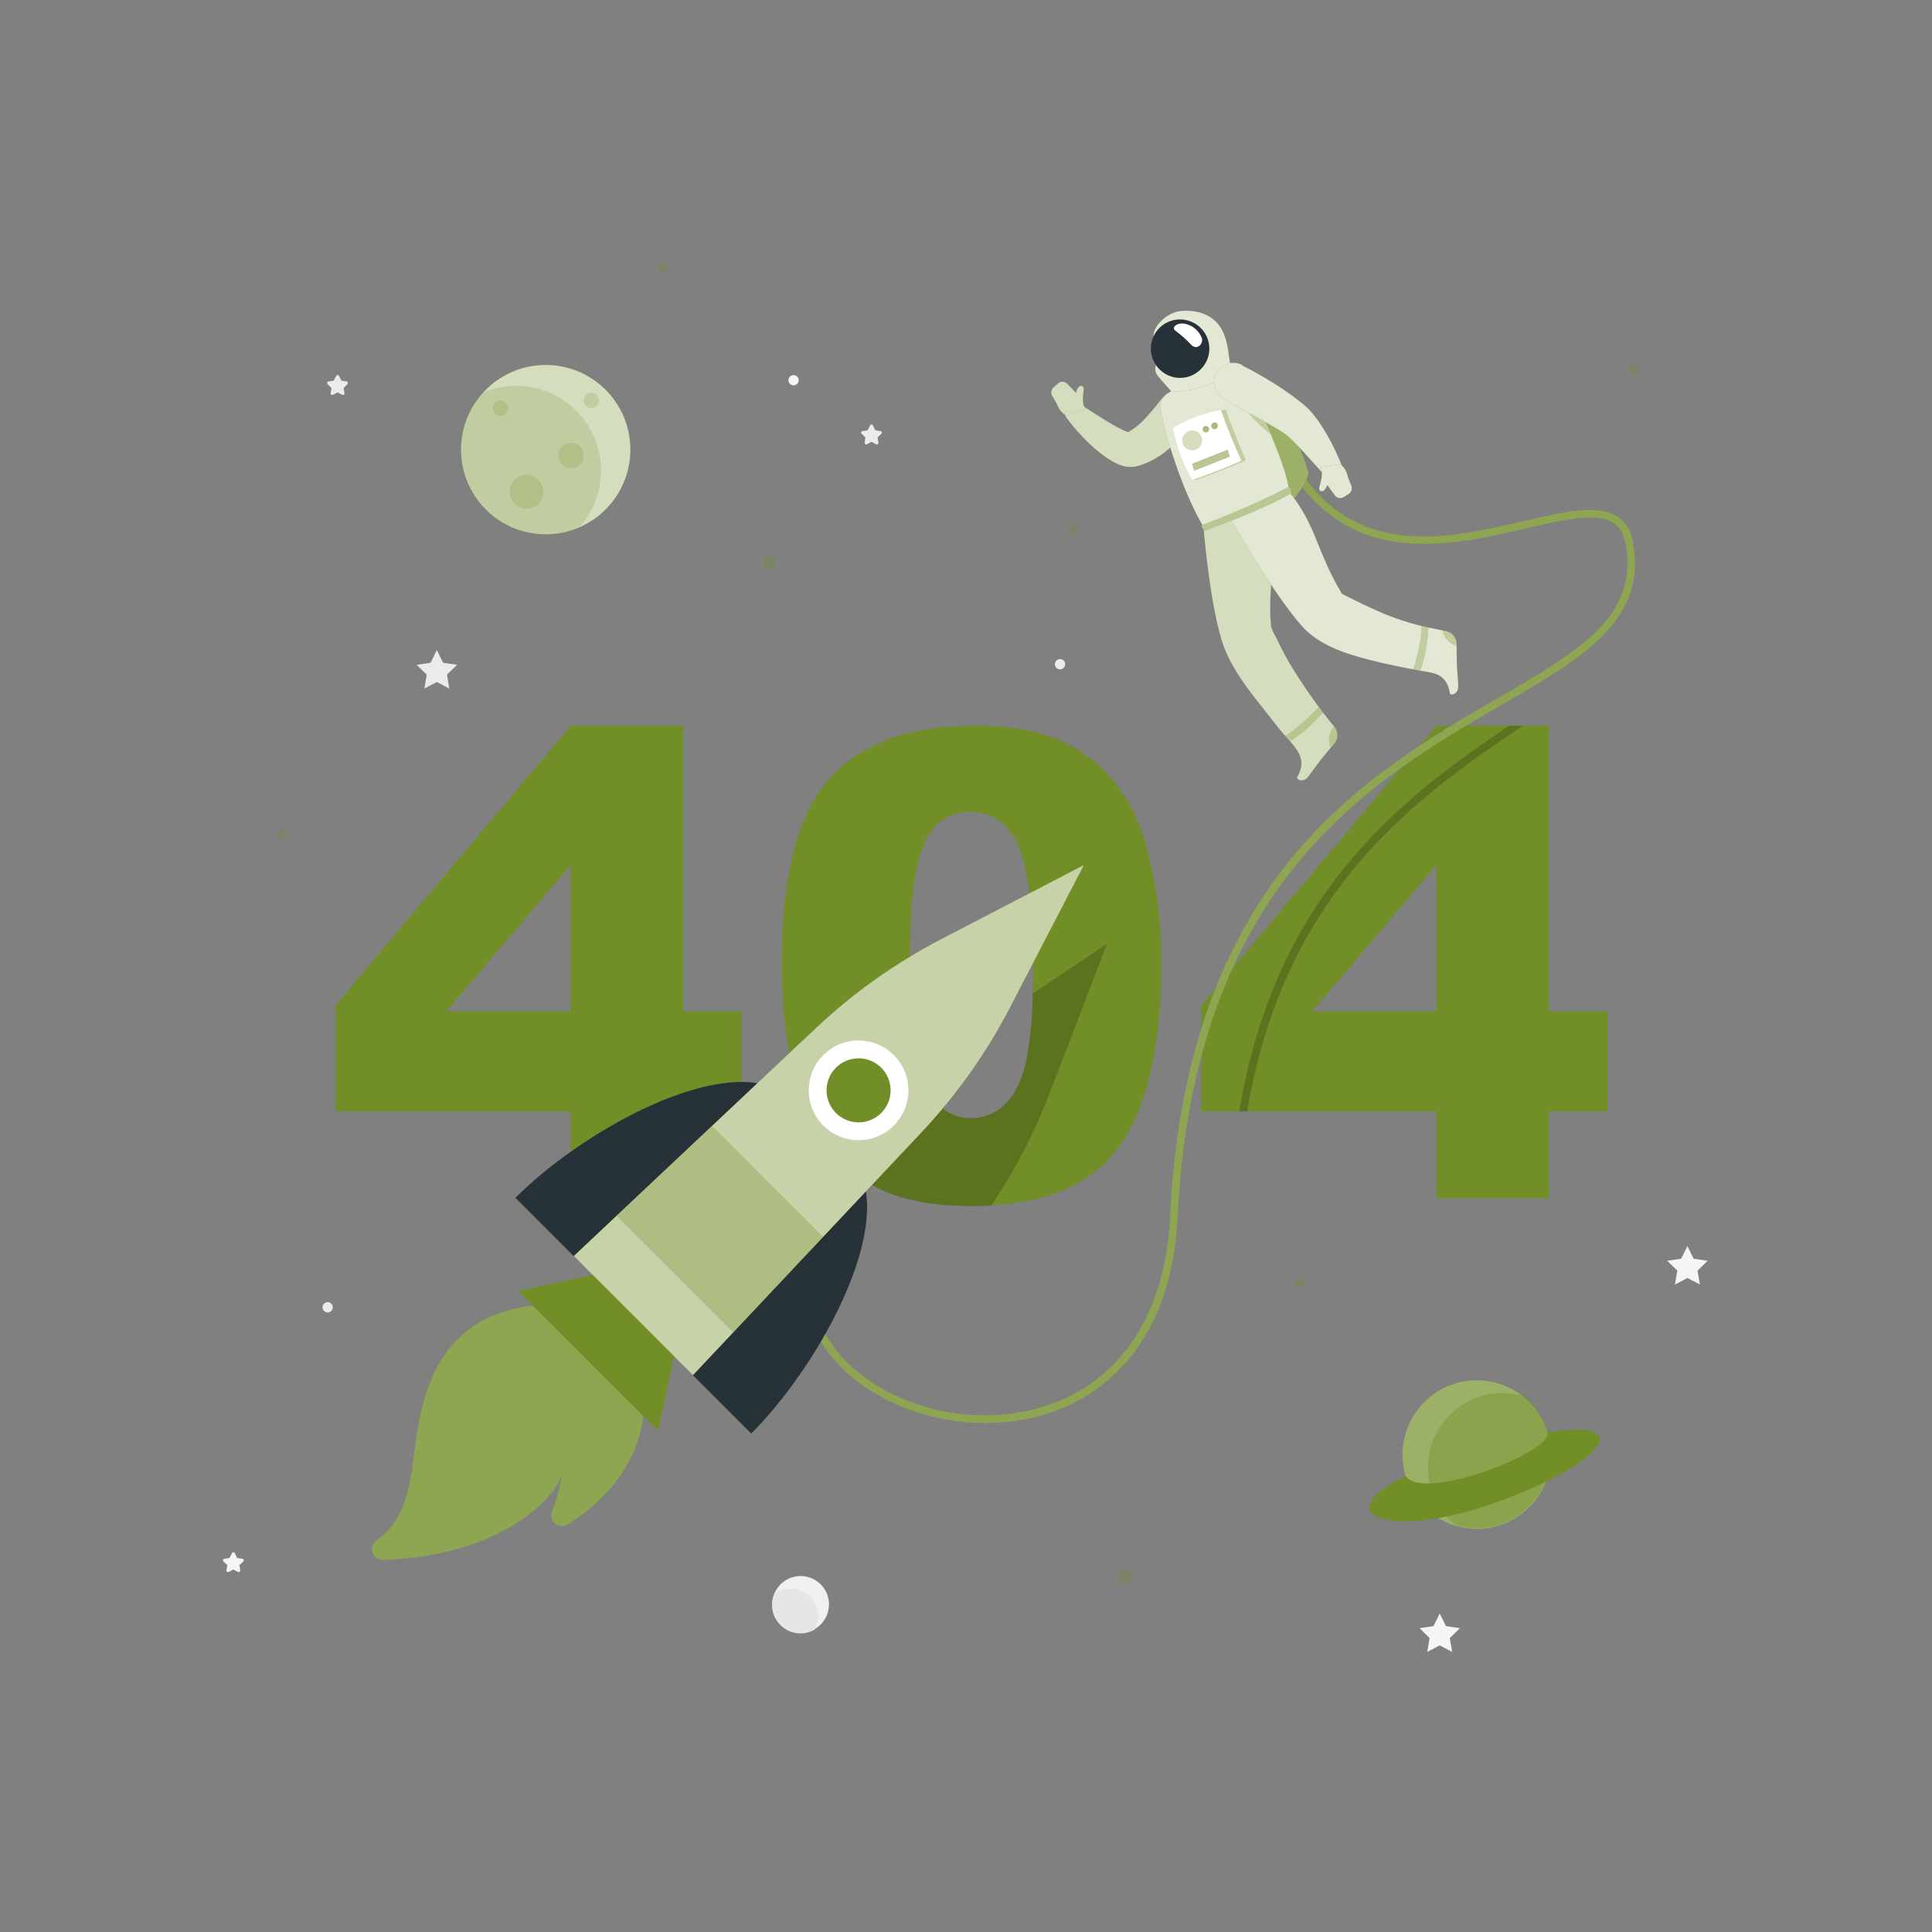 <?xml version="1.0" encoding="UTF-8" standalone="no"?>
<!DOCTYPE svg PUBLIC "-//W3C//DTD SVG 1.1//EN" "http://www.w3.org/Graphics/SVG/1.1/DTD/svg11.dtd">
<svg width="100%" height="100%" viewBox="0 0 500 500" version="1.1" xmlns="http://www.w3.org/2000/svg" xmlns:xlink="http://www.w3.org/1999/xlink" xml:space="preserve" xmlns:serif="http://www.serif.com/" style="fill-rule:evenodd;clip-rule:evenodd;stroke-linejoin:round;stroke-miterlimit:2;">
    <rect x="0" y="0" width="500" height="500" fill="#808080" stroke="none"/>
    <g id="freepik--background-complete--inject-30">
        <path d="M113.05,168.25L114.67,171.52L118.29,172.05L115.67,174.6L116.29,178.2L113.05,176.5L109.82,178.2L110.44,174.6L107.82,172.05L111.44,171.52L113.05,168.25Z" style="fill:rgb(235,235,235);fill-rule:nonzero;"/>
        <path d="M436.7,322.48L438.32,325.76L441.94,326.29L439.32,328.83L439.94,332.44L436.7,330.74L433.47,332.44L434.09,328.83L431.47,326.29L435.09,325.76L436.7,322.48Z" style="fill:rgb(245,245,245);fill-rule:nonzero;"/>
        <path d="M372.6,417.57L374.22,420.84L377.83,421.37L375.21,423.92L375.83,427.52L372.6,425.82L369.37,427.52L369.98,423.92L367.37,421.37L370.98,420.84L372.6,417.57Z" style="fill:rgb(245,245,245);fill-rule:nonzero;"/>
        <path d="M225.94,110.15L226.54,111.37L227.89,111.57C228.088,111.596 228.238,111.767 228.238,111.967C228.238,112.078 228.192,112.184 228.11,112.26L227.11,113.21L227.34,114.55C227.343,114.571 227.345,114.593 227.345,114.614C227.345,114.839 227.16,115.024 226.935,115.024C226.871,115.024 226.807,115.009 226.75,114.98L225.55,114.34L224.35,114.98C224.293,115.009 224.229,115.024 224.165,115.024C223.94,115.024 223.755,114.839 223.755,114.614C223.755,114.593 223.757,114.571 223.76,114.55L223.98,113.21L222.98,112.26C222.899,112.184 222.853,112.078 222.853,111.968C222.853,111.764 223.008,111.592 223.21,111.57L224.55,111.37L225.15,110.15C225.199,109.973 225.361,109.85 225.545,109.85C225.729,109.85 225.891,109.973 225.94,110.15Z" style="fill:rgb(235,235,235);fill-rule:nonzero;"/>
        <path d="M60.78,402L61.38,403.21L62.72,403.41C62.922,403.438 63.074,403.612 63.074,403.816C63.074,403.927 63.029,404.033 62.95,404.11L61.95,405.05L62.18,406.39C62.183,406.411 62.185,406.433 62.185,406.454C62.185,406.679 62,406.864 61.775,406.864C61.711,406.864 61.647,406.849 61.59,406.82L60.39,406.19L59.19,406.82C59.133,406.849 59.069,406.864 59.005,406.864C58.78,406.864 58.595,406.679 58.595,406.454C58.595,406.433 58.597,406.411 58.6,406.39L58.83,405.05L57.83,404.11C57.75,404.033 57.705,403.926 57.705,403.815C57.705,403.614 57.852,403.442 58.05,403.41L59.39,403.21L60,402C60.055,401.831 60.213,401.716 60.39,401.716C60.567,401.716 60.725,401.831 60.78,402Z" style="fill:rgb(245,245,245);fill-rule:nonzero;"/>
        <path d="M87.75,97.3L88.35,98.52L89.7,98.71C89.898,98.742 90.045,98.914 90.045,99.115C90.045,99.226 90,99.333 89.92,99.41L88.92,100.41L89.15,101.74C89.156,101.767 89.159,101.795 89.159,101.823C89.159,102.042 88.978,102.223 88.759,102.223C88.689,102.223 88.62,102.205 88.56,102.17L87.36,101.54L86.16,102.17C86.1,102.205 86.031,102.223 85.961,102.223C85.742,102.223 85.561,102.042 85.561,101.823C85.561,101.795 85.564,101.767 85.57,101.74L85.79,100.41L84.79,99.41C84.711,99.333 84.666,99.227 84.666,99.116C84.666,98.912 84.818,98.738 85.02,98.71L86.36,98.52L87,97.3C87.066,97.152 87.213,97.056 87.375,97.056C87.537,97.056 87.684,97.152 87.75,97.3Z" style="fill:rgb(235,235,235);fill-rule:nonzero;"/>
        <path d="M86.13,338.32C86.13,338.323 86.13,338.327 86.13,338.33C86.13,339.06 85.53,339.66 84.8,339.66C84.07,339.66 83.47,339.06 83.47,338.33C83.47,337.6 84.07,337 84.8,337C85.526,337 86.125,337.594 86.13,338.32Z" style="fill:rgb(235,235,235);fill-rule:nonzero;"/>
        <path d="M275.67,171.89L275.67,171.9C275.67,172.63 275.07,173.23 274.34,173.23C273.61,173.23 273.01,172.63 273.01,171.9C273.01,171.17 273.61,170.57 274.34,170.57C274.343,170.57 274.347,170.57 274.35,170.57C275.074,170.57 275.67,171.166 275.67,171.89Z" style="fill:rgb(235,235,235);fill-rule:nonzero;"/>
        <path d="M206.71,98.4C206.71,99.13 206.11,99.73 205.38,99.73C204.65,99.73 204.05,99.13 204.05,98.4C204.05,97.67 204.65,97.07 205.38,97.07C206.108,97.075 206.705,97.672 206.71,98.4Z" style="fill:rgb(245,245,245);fill-rule:nonzero;"/>
        <g transform="matrix(0.973,-0.23,0.23,0.973,-89.89,58.7)">
            <circle cx="207.14" cy="415.38" r="7.35" style="fill:rgb(240,240,240);"/>
        </g>
        <path d="M204.6,411.09C203.095,411.087 201.627,411.563 200.41,412.45C200.007,413.375 199.799,414.374 199.799,415.383C199.799,419.41 203.112,422.723 207.139,422.723C208.467,422.723 209.77,422.363 210.91,421.68C212.05,420.997 210.91,421.68 210.91,421.68C211.476,420.633 211.773,419.461 211.773,418.27C211.773,414.337 208.536,411.1 204.603,411.1C204.602,411.1 204.601,411.1 204.6,411.1L204.6,411.09Z" style="fill:rgb(230,230,230);fill-rule:nonzero;"/>
    </g>
    <g id="freepik--404--inject-30">
        <path d="M147.68,287.64L86.83,287.64L86.83,260.17L147.68,187.83L176.8,187.83L176.8,261.73L191.89,261.73L191.89,287.64L176.8,287.64L176.8,310.12L147.68,310.12L147.68,287.64ZM147.68,261.73L147.68,223.89L115.52,261.73L147.68,261.73Z" style="fill:rgb(114,142,39);fill-rule:nonzero;"/>
        <path d="M202.3,249.51C202.3,226.65 206.413,210.65 214.64,201.51C222.867,192.37 235.403,187.803 252.25,187.81C260.337,187.81 266.98,188.81 272.18,190.81C276.904,192.512 281.229,195.163 284.89,198.6C287.976,201.546 290.589,204.949 292.64,208.69C294.669,212.596 296.198,216.742 297.19,221.03C299.451,230.191 300.579,239.594 300.55,249.03C300.55,270.843 296.86,286.807 289.48,296.92C282.1,307.033 269.39,312.093 251.35,312.1C241.23,312.1 233.053,310.487 226.82,307.26C220.537,303.981 215.244,299.081 211.49,293.07C208.59,288.643 206.333,282.587 204.72,274.9C203.045,266.542 202.234,258.034 202.3,249.51ZM235.44,249.59C235.44,264.923 236.79,275.38 239.49,280.96C242.19,286.54 246.113,289.343 251.26,289.37C254.558,289.407 257.736,288.12 260.08,285.8C262.573,283.42 264.407,279.66 265.58,274.52C266.753,269.38 267.34,261.38 267.34,250.52C267.34,234.56 265.987,223.83 263.28,218.33C260.573,212.83 256.513,210.083 251.1,210.09C245.58,210.09 241.58,212.893 239.1,218.5C236.62,224.107 235.4,234.47 235.44,249.59Z" style="fill:rgb(114,142,39);fill-rule:nonzero;"/>
        <path d="M371.74,287.64L310.89,287.64L310.89,260.17L371.74,187.83L400.86,187.83L400.86,261.73L416,261.73L416,287.64L400.86,287.64L400.86,310.12L371.74,310.12L371.74,287.64ZM371.74,261.73L371.74,223.89L339.59,261.73L371.74,261.73Z" style="fill:rgb(114,142,39);fill-rule:nonzero;"/>
    </g>
    <g id="freepik--Planets--inject-30">
        <g opacity="0.3">
            <path d="M201,145.62C201,146.646 200.156,147.49 199.13,147.49C198.104,147.49 197.26,146.646 197.26,145.62C197.26,144.594 198.104,143.75 199.13,143.75L199.14,143.75C200.16,143.75 201,144.59 201,145.61C201,145.613 201,145.617 201,145.62Z" style="fill:rgb(114,142,39);fill-rule:nonzero;"/>
            <circle cx="72.97" cy="216.13" r="1.32" style="fill:rgb(114,142,39);"/>
            <circle cx="291.05" cy="408.33" r="1.89" style="fill:rgb(114,142,39);"/>
            <circle cx="336.5" cy="332" r="1.32" style="fill:rgb(114,142,39);"/>
            <path d="M424.17,95.62C424.17,96.344 423.574,96.94 422.85,96.94C422.126,96.94 421.53,96.344 421.53,95.62C421.53,94.896 422.126,94.3 422.85,94.3C423.574,94.3 424.17,94.896 424.17,95.62Z" style="fill:rgb(114,142,39);fill-rule:nonzero;"/>
            <path d="M172.75,69C172.75,69.724 172.154,70.32 171.43,70.32C170.706,70.32 170.11,69.724 170.11,69C170.11,68.276 170.706,67.68 171.43,67.68C172.152,67.685 172.745,68.278 172.75,69Z" style="fill:rgb(114,142,39);fill-rule:nonzero;"/>
            <circle cx="277.7" cy="136.94" r="1.32" style="fill:rgb(114,142,39);"/>
        </g>
        <circle cx="141.23" cy="116.36" r="21.91" style="fill:rgb(114,142,39);"/>
        <circle cx="141.23" cy="116.36" r="21.91" style="fill:white;fill-opacity:0.7;"/>
        <path d="M133.68,99.83C130.696,99.821 127.742,100.423 125,101.6C121.329,105.634 119.293,110.897 119.293,116.352C119.293,128.377 129.188,138.272 141.213,138.272C144.19,138.272 147.135,137.665 149.87,136.49C153.529,132.458 155.557,127.204 155.557,121.76C155.557,109.736 145.664,99.842 133.64,99.84L133.68,99.83Z" style="fill:rgb(114,142,39);fill-opacity:0.2;fill-rule:nonzero;"/>
        <path d="M131.5,105.62C131.5,106.717 130.597,107.62 129.5,107.62C128.403,107.62 127.5,106.717 127.5,105.62C127.5,104.523 128.403,103.62 129.5,103.62C130.597,103.62 131.5,104.523 131.5,105.62Z" style="fill:rgb(114,142,39);fill-opacity:0.2;fill-rule:nonzero;"/>
        <path d="M155.06,103.62C155.06,104.717 154.157,105.62 153.06,105.62C151.963,105.62 151.06,104.717 151.06,103.62C151.06,102.523 151.963,101.62 153.06,101.62C154.157,101.62 155.06,102.523 155.06,103.62Z" style="fill:rgb(114,142,39);fill-opacity:0.2;fill-rule:nonzero;"/>
        <path d="M151.06,117.9C151.06,119.699 149.579,121.18 147.78,121.18C145.981,121.18 144.5,119.699 144.5,117.9C144.5,116.101 145.981,114.62 147.78,114.62C149.579,114.62 151.06,116.101 151.06,117.9Z" style="fill:rgb(114,142,39);fill-opacity:0.2;fill-rule:nonzero;"/>
        <path d="M140.64,127.25C140.64,129.653 138.663,131.63 136.26,131.63C133.857,131.63 131.88,129.653 131.88,127.25C131.88,124.847 133.857,122.87 136.26,122.87C138.663,122.87 140.64,124.847 140.64,127.25Z" style="fill:rgb(114,142,39);fill-opacity:0.2;fill-rule:nonzero;"/>
        <g transform="matrix(0.23,-0.973,0.973,0.23,-71.8,661.78)">
            <circle cx="382.2" cy="376.25" r="19.23" style="fill:rgb(114,142,39);"/>
        </g>
        <g transform="matrix(0.23,-0.973,0.973,0.23,-71.8,661.78)">
            <circle cx="382.2" cy="376.25" r="19.23" style="fill:white;fill-opacity:0.3;"/>
        </g>
        <path d="M394.33,361.34C392.529,360.796 390.658,360.52 388.776,360.52C378.233,360.52 369.556,369.196 369.556,379.74C369.556,385.526 372.169,391.013 376.66,394.66C378.453,395.205 380.316,395.481 382.19,395.48C392.738,395.478 401.416,386.798 401.416,376.25C401.416,370.471 398.811,364.99 394.33,361.34Z" style="fill:rgb(114,142,39);fill-opacity:0.4;fill-rule:nonzero;"/>
        <path d="M363.83,382C343.3,391.66 358.61,399.11 387.54,388.71C414.33,379.08 424.54,366.94 400.54,370.71C401.83,375.76 368.28,388.83 363.83,382Z" style="fill:rgb(114,142,39);fill-rule:nonzero;"/>
    </g>
    <g id="freepik--Astronaut--inject-30">
        <path d="M394.1,187.83C367.21,206 332.4,230 322.79,287.64L320.74,287.64C330.09,230.64 363.63,206.07 390.53,187.83L394.1,187.83Z" style="fill-opacity:0.2;fill-rule:nonzero;"/>
        <path d="M255,368.27C238,368.27 221.19,360.6 213,348.08C207.95,340.34 202.08,324.13 219.56,302.5L221.11,303.76C208.75,319.06 206.47,334.41 214.68,346.99C224.68,362.29 248.27,369.99 268.41,364.51C289.04,358.9 301.56,340.96 302.77,315.29C306.9,227.48 353.55,200.43 387.61,180.68C408.78,168.41 424.07,159.55 420.71,140.84C420.24,138.25 419.21,136.46 417.54,135.36C413.19,132.49 404.69,134.48 394.85,136.77C375.54,141.27 349.1,147.43 333.35,120.64L335.08,119.64C350.08,145.17 374.65,139.44 394.4,134.84C404.69,132.45 413.57,130.38 418.64,133.71C420.79,135.12 422.11,137.35 422.64,140.51C426.25,160.59 409.64,170.23 388.59,182.43C354.92,201.95 308.82,228.68 304.74,315.43C303.48,342.03 290.42,360.64 268.9,366.49C264.366,367.697 259.692,368.296 255,368.27Z" style="fill:rgb(114,142,39);fill-rule:nonzero;"/>
        <path d="M255,368.27C238,368.27 221.19,360.6 213,348.08C207.95,340.34 202.08,324.13 219.56,302.5L221.11,303.76C208.75,319.06 206.47,334.41 214.68,346.99C224.68,362.29 248.27,369.99 268.41,364.51C289.04,358.9 301.56,340.96 302.77,315.29C306.9,227.48 353.55,200.43 387.61,180.68C408.78,168.41 424.07,159.55 420.71,140.84C420.24,138.25 419.21,136.46 417.54,135.36C413.19,132.49 404.69,134.48 394.85,136.77C375.54,141.27 349.1,147.43 333.35,120.64L335.08,119.64C350.08,145.17 374.65,139.44 394.4,134.84C404.69,132.45 413.57,130.38 418.64,133.71C420.79,135.12 422.11,137.35 422.64,140.51C426.25,160.59 409.64,170.23 388.59,182.43C354.92,201.95 308.82,228.68 304.74,315.43C303.48,342.03 290.42,360.64 268.9,366.49C264.366,367.697 259.692,368.296 255,368.27Z" style="fill:white;fill-opacity:0.2;fill-rule:nonzero;"/>
        <path d="M312.76,97C317.368,97.027 321.945,97.745 326.34,99.13C330.735,100.515 337.34,117.9 338.64,122.2C338.18,126.44 331.03,133.39 331.03,133.39L312.76,97Z" style="fill:rgb(114,142,39);fill-rule:nonzero;"/>
        <path d="M312.76,97C317.368,97.027 321.945,97.745 326.34,99.13C330.735,100.515 337.34,117.9 338.64,122.2C338.18,126.44 331.03,133.39 331.03,133.39L312.76,97Z" style="fill:white;fill-opacity:0.3;fill-rule:nonzero;"/>
        <path d="M345.34,188.13C341.104,182.95 337.241,177.477 333.78,171.75C332.94,170.303 332.143,168.83 331.39,167.33C330.96,166.48 330.55,165.63 330.15,164.77C329.625,163.933 329.218,163.028 328.94,162.08C327.74,149.41 332.08,140.08 327.94,129.91L311.46,136.35C311.46,136.35 312.86,154.47 316.06,165.35C318.06,172.08 322.54,177.9 326.87,183.29C328.22,184.97 329.52,186.7 330.87,188.39C332.22,190.08 333.58,191.45 334.87,193.04C336.82,195.45 337.46,197.76 335.99,200.6L335.74,201.05C335.32,201.79 337.28,202.63 338.52,201.05C340.52,198.47 340.24,198.63 341.98,196.43C343.04,195.1 344.25,193.65 345.3,192.43C346.341,191.197 346.358,189.382 345.34,188.13Z" style="fill:rgb(114,142,39);fill-rule:nonzero;"/>
        <path d="M345.34,188.13C341.104,182.95 337.241,177.477 333.78,171.75C332.94,170.303 332.143,168.83 331.39,167.33C330.96,166.48 330.55,165.63 330.15,164.77C329.625,163.933 329.218,163.028 328.94,162.08C327.74,149.41 332.08,140.08 327.94,129.91L311.46,136.35C311.46,136.35 312.86,154.47 316.06,165.35C318.06,172.08 322.54,177.9 326.87,183.29C328.22,184.97 329.52,186.7 330.87,188.39C332.22,190.08 333.58,191.45 334.87,193.04C336.82,195.45 337.46,197.76 335.99,200.6L335.74,201.05C335.32,201.79 337.28,202.63 338.52,201.05C340.52,198.47 340.24,198.63 341.98,196.43C343.04,195.1 344.25,193.65 345.3,192.43C346.341,191.197 346.358,189.382 345.34,188.13Z" style="fill:white;fill-opacity:0.7;fill-rule:nonzero;"/>
        <path d="M341.31,182.92C338.695,185.723 335.792,188.244 332.65,190.44C333.08,190.92 333.5,191.44 333.93,191.9C337.076,189.775 339.933,187.25 342.43,184.39L341.31,182.92Z" style="fill:rgb(114,142,39);fill-opacity:0.3;fill-rule:nonzero;"/>
        <path d="M345.34,188.13L345.22,187.99C344.451,188.873 344.003,189.99 343.95,191.16C343.886,191.962 344.016,192.769 344.33,193.51L345.28,192.38C346.3,191.161 346.325,189.378 345.34,188.13Z" style="fill:rgb(114,142,39);fill-opacity:0.3;fill-rule:nonzero;"/>
        <path d="M308.84,109C307.053,111.675 304.91,114.094 302.47,116.19C301.117,117.356 299.634,118.363 298.05,119.19C297.218,119.616 296.356,119.981 295.47,120.28L294.79,120.5L294.57,120.56L294.1,120.69C293.811,120.759 293.516,120.805 293.22,120.83C292.376,120.895 291.528,120.817 290.71,120.6C289.679,120.307 288.69,119.88 287.77,119.33C287.03,118.897 286.312,118.427 285.62,117.92C284.37,116.99 283.174,115.988 282.04,114.92C279.853,112.847 277.845,110.593 276.04,108.18C275.72,107.748 275.548,107.225 275.548,106.687C275.548,105.31 276.681,104.177 278.058,104.177C278.529,104.177 278.991,104.31 279.39,104.56L279.47,104.56C281.83,106.06 284.21,107.64 286.53,109.05C287.71,109.74 288.85,110.44 289.98,110.98C290.496,111.25 291.027,111.49 291.57,111.7C291.908,111.849 292.271,111.937 292.64,111.96C292.7,111.96 292.64,111.89 292.27,111.9C292.153,111.893 292.037,111.893 291.92,111.9L291.7,111.95L292.03,111.78C292.474,111.541 292.905,111.277 293.32,110.99C294.215,110.359 295.051,109.65 295.82,108.87C297.567,107.039 299.203,105.106 300.72,103.08C301.668,102.019 303.025,101.412 304.448,101.412C307.191,101.412 309.448,103.669 309.448,106.412C309.448,107.328 309.196,108.227 308.72,109.01L308.84,109Z" style="fill:rgb(114,142,39);fill-rule:nonzero;"/>
        <path d="M308.84,109C307.053,111.675 304.91,114.094 302.47,116.19C301.117,117.356 299.634,118.363 298.05,119.19C297.218,119.616 296.356,119.981 295.47,120.28L294.79,120.5L294.57,120.56L294.1,120.69C293.811,120.759 293.516,120.805 293.22,120.83C292.376,120.895 291.528,120.817 290.71,120.6C289.679,120.307 288.69,119.88 287.77,119.33C287.03,118.897 286.312,118.427 285.62,117.92C284.37,116.99 283.174,115.988 282.04,114.92C279.853,112.847 277.845,110.593 276.04,108.18C275.72,107.748 275.548,107.225 275.548,106.687C275.548,105.31 276.681,104.177 278.058,104.177C278.529,104.177 278.991,104.31 279.39,104.56L279.47,104.56C281.83,106.06 284.21,107.64 286.53,109.05C287.71,109.74 288.85,110.44 289.98,110.98C290.496,111.25 291.027,111.49 291.57,111.7C291.908,111.849 292.271,111.937 292.64,111.96C292.7,111.96 292.64,111.89 292.27,111.9C292.153,111.893 292.037,111.893 291.92,111.9L291.7,111.95L292.03,111.78C292.474,111.541 292.905,111.277 293.32,110.99C294.215,110.359 295.051,109.65 295.82,108.87C297.567,107.039 299.203,105.106 300.72,103.08C301.668,102.019 303.025,101.412 304.448,101.412C307.191,101.412 309.448,103.669 309.448,106.412C309.448,107.328 309.196,108.227 308.72,109.01L308.84,109Z" style="fill:white;fill-opacity:0.7;fill-rule:nonzero;"/>
        <path d="M272.29,102.42L273.46,104.42C273.46,104.42 274.35,107.04 276.14,107.52L281,105.95L280.75,105.54C280.13,104.6 280.2,102.77 280.41,101.25C280.62,99.73 279.84,99.68 279.26,100.06C278.849,100.533 278.56,101.099 278.42,101.71C278.181,101.38 277.917,101.069 277.63,100.78L276.15,99.3C275.51,98.674 274.482,98.648 273.81,99.24L272.61,100.31C272.026,100.85 271.892,101.731 272.29,102.42Z" style="fill:rgb(114,142,39);fill-rule:nonzero;"/>
        <path d="M272.29,102.42L273.46,104.42C273.46,104.42 274.35,107.04 276.14,107.52L281,105.95L280.75,105.54C280.13,104.6 280.2,102.77 280.41,101.25C280.62,99.73 279.84,99.68 279.26,100.06C278.849,100.533 278.56,101.099 278.42,101.71C278.181,101.38 277.917,101.069 277.63,100.78L276.15,99.3C275.51,98.674 274.482,98.648 273.81,99.24L272.61,100.31C272.026,100.85 271.892,101.731 272.29,102.42Z" style="fill:white;fill-opacity:0.7;fill-rule:nonzero;"/>
        <path d="M317.67,95.22C312.279,96.649 307.116,98.827 302.33,101.69C300.805,102.645 300.028,104.457 300.39,106.22C302.32,115.66 306.71,128.3 311.45,136.35L333.56,127.2C333.71,123.3 328.34,110.68 322.87,98.48C321.89,96.29 320,94.66 317.67,95.22Z" style="fill:rgb(114,142,39);fill-rule:nonzero;"/>
        <path d="M317.67,95.22C312.279,96.649 307.116,98.827 302.33,101.69C300.805,102.645 300.028,104.457 300.39,106.22C302.32,115.66 306.71,128.3 311.45,136.35L333.56,127.2C333.71,123.3 328.34,110.68 322.87,98.48C321.89,96.29 320,94.66 317.67,95.22Z" style="fill:white;fill-opacity:0.8;fill-rule:nonzero;"/>
        <path d="M326.3,106.21L321.91,104.74C322.91,107.31 326.44,110.56 328.91,112.47C328.11,110.47 327.22,108.37 326.3,106.21Z" style="fill:rgb(114,142,39);fill-opacity:0.3;fill-rule:nonzero;"/>
        <path d="M316.22,85.32C314.39,81.84 310.44,80.09 305.7,80.48C301.7,80.82 298.16,84.9 298.58,87.1C299,89.3 302.36,90.24 303,91L300.23,93C299.449,93.564 298.986,94.47 298.986,95.433C298.986,96.106 299.213,96.761 299.63,97.29C300.8,98.77 302.34,100.29 303.23,101.41C310.89,101.21 316.56,98.29 318.61,95.48C317.84,91.92 318,88.78 316.22,85.32Z" style="fill:rgb(114,142,39);fill-rule:nonzero;"/>
        <path d="M316.22,85.32C314.39,81.84 310.44,80.09 305.7,80.48C301.7,80.82 298.16,84.9 298.58,87.1C299,89.3 302.36,90.24 303,91L300.23,93C299.449,93.564 298.986,94.47 298.986,95.433C298.986,96.106 299.213,96.761 299.63,97.29C300.8,98.77 302.34,100.29 303.23,101.41C310.89,101.21 316.56,98.29 318.61,95.48C317.84,91.92 318,88.78 316.22,85.32Z" style="fill:white;fill-opacity:0.8;fill-rule:nonzero;"/>
        <path d="M312.46,87.48C312.802,88.357 312.977,89.289 312.977,90.23C312.977,94.383 309.56,97.8 305.407,97.8C301.254,97.8 297.837,94.383 297.837,90.23C297.837,87.12 299.754,84.313 302.65,83.18C306.52,81.672 310.946,83.612 312.46,87.48Z" style="fill:rgb(38,50,56);fill-rule:nonzero;"/>
        <path d="M377.39,177.6C377.28,174.31 377.13,174.6 377.04,171.83C376.98,170.13 376.97,168.24 376.96,166.61C376.953,165.02 375.819,163.642 374.26,163.33C372.94,163.06 371.61,162.81 370.26,162.53C368.53,162.16 366.82,161.76 365.13,161.27C363.81,160.89 362.51,160.47 361.22,160C359.93,159.53 358.48,159 357.14,158.38C355.56,157.71 354,156.99 352.46,156.24C350.73,155.42 349.02,154.56 347.31,153.69C340.73,142.8 340.59,135.62 333.53,127.2L318.37,134.06C318.37,134.06 329.51,153.82 337.09,162.2C341.46,167.02 348.31,169.2 354.42,170.78C358.83,171.91 363.3,172.78 367.77,173.61C369.51,173.93 371.4,174.05 372.9,175.09C374.009,175.941 374.771,177.168 375.04,178.54C375.107,178.82 375.167,179.1 375.22,179.38C375.41,180.22 377.46,179.58 377.39,177.6Z" style="fill:rgb(114,142,39);fill-rule:nonzero;"/>
        <path d="M377.39,177.6C377.28,174.31 377.13,174.6 377.04,171.83C376.98,170.13 376.97,168.24 376.96,166.61C376.953,165.02 375.819,163.642 374.26,163.33C372.94,163.06 371.61,162.81 370.26,162.53C368.53,162.16 366.82,161.76 365.13,161.27C363.81,160.89 362.51,160.47 361.22,160C359.93,159.53 358.48,159 357.14,158.38C355.56,157.71 354,156.99 352.46,156.24C350.73,155.42 349.02,154.56 347.31,153.69C340.73,142.8 340.59,135.62 333.53,127.2L318.37,134.06C318.37,134.06 329.51,153.82 337.09,162.2C341.46,167.02 348.31,169.2 354.42,170.78C358.83,171.91 363.3,172.78 367.77,173.61C369.51,173.93 371.4,174.05 372.9,175.09C374.009,175.941 374.771,177.168 375.04,178.54C375.107,178.82 375.167,179.1 375.22,179.38C375.41,180.22 377.46,179.58 377.39,177.6Z" style="fill:white;fill-opacity:0.8;fill-rule:nonzero;"/>
        <path d="M369.7,162.4C369.1,162.27 368.5,162.14 367.89,161.99C367.94,165.45 366.32,171.41 365.73,173.22L367.63,173.58C368.875,169.978 369.573,166.209 369.7,162.4Z" style="fill:rgb(114,142,39);fill-opacity:0.3;fill-rule:nonzero;"/>
        <path d="M377,166.61C376.994,165.023 375.865,163.646 374.31,163.33L373.31,163.14C373.471,164.276 374.053,165.312 374.94,166.04C375.511,166.568 376.195,166.958 376.94,167.18C377,167 377,166.8 377,166.61Z" style="fill:rgb(114,142,39);fill-opacity:0.3;fill-rule:nonzero;"/>
        <path d="M311.05,87.54C311.45,89.06 309.75,90.65 308.4,89.34C307.14,87.989 305.761,86.754 304.28,85.65C302.89,84.78 304.74,83.26 306.93,83.85C308.825,84.326 310.369,85.708 311.05,87.54Z" style="fill:white;fill-rule:nonzero;"/>
        <path d="M311.16,135.86C310.46,136.12 311.74,137.32 311.74,137.32C311.74,137.32 325.74,132.53 334.24,127.6C334.282,126.995 334.028,126.406 333.56,126.02C326.285,129.721 318.807,133.006 311.16,135.86Z" style="fill:rgb(114,142,39);fill-rule:nonzero;"/>
        <path d="M311.16,135.86C310.46,136.12 311.74,137.32 311.74,137.32C311.74,137.32 325.74,132.53 334.24,127.6C334.282,126.995 334.028,126.406 333.56,126.02C326.285,129.721 318.807,133.006 311.16,135.86Z" style="fill:white;fill-opacity:0.5;fill-rule:nonzero;"/>
        <path d="M321.46,94.56C324.22,95.96 326.81,97.43 329.46,99.06C330.75,99.88 332.03,100.71 333.3,101.61C334.57,102.51 335.83,103.43 337.1,104.47L337.57,104.86L338.16,105.4C338.512,105.715 338.845,106.048 339.16,106.4C339.48,106.75 339.75,107.09 340.01,107.4C340.27,107.71 340.55,108.08 340.78,108.4C341.712,109.686 342.573,111.021 343.36,112.4C344.91,115.074 346.247,117.866 347.36,120.75C347.467,121.034 347.522,121.336 347.522,121.64C347.522,123.023 346.385,124.16 345.002,124.16C344.309,124.16 343.646,123.874 343.17,123.37L343.12,123.31C341.12,121.18 339.19,118.94 337.25,116.85C335.31,114.76 333.34,112.64 331.71,111.71C329.44,110.3 326.91,108.89 324.4,107.51L316.84,103.31C315.205,102.444 314.179,100.74 314.179,98.89C314.179,96.146 316.436,93.889 319.18,93.889C319.996,93.889 320.799,94.088 321.52,94.47L321.46,94.56Z" style="fill:rgb(114,142,39);fill-rule:nonzero;"/>
        <path d="M321.46,94.56C324.22,95.96 326.81,97.43 329.46,99.06C330.75,99.88 332.03,100.71 333.3,101.61C334.57,102.51 335.83,103.43 337.1,104.47L337.57,104.86L338.16,105.4C338.512,105.715 338.845,106.048 339.16,106.4C339.48,106.75 339.75,107.09 340.01,107.4C340.27,107.71 340.55,108.08 340.78,108.4C341.712,109.686 342.573,111.021 343.36,112.4C344.91,115.074 346.247,117.866 347.36,120.75C347.467,121.034 347.522,121.336 347.522,121.64C347.522,123.023 346.385,124.16 345.002,124.16C344.309,124.16 343.646,123.874 343.17,123.37L343.12,123.31C341.12,121.18 339.19,118.94 337.25,116.85C335.31,114.76 333.34,112.64 331.71,111.71C329.44,110.3 326.91,108.89 324.4,107.51L316.84,103.31C315.205,102.444 314.179,100.74 314.179,98.89C314.179,96.146 316.436,93.889 319.18,93.889C319.996,93.889 320.799,94.088 321.52,94.47L321.46,94.56Z" style="fill:white;fill-opacity:0.8;fill-rule:nonzero;"/>
        <path d="M349.73,125.74L348.88,123.61C348.88,123.61 348.41,120.89 346.72,120.13L341.72,120.92L341.89,121.36C342.35,122.36 342,124.19 341.55,125.65C341.1,127.11 341.86,127.3 342.5,127.01C342.86,126.85 343.21,126.2 343.59,125.51C343.776,125.858 343.987,126.192 344.22,126.51L345.45,128.2C345.98,128.923 346.991,129.116 347.75,128.64L349.11,127.77C349.763,127.323 350.022,126.476 349.73,125.74Z" style="fill:rgb(114,142,39);fill-rule:nonzero;"/>
        <path d="M349.73,125.74L348.88,123.61C348.88,123.61 348.41,120.89 346.72,120.13L341.72,120.92L341.89,121.36C342.35,122.36 342,124.19 341.55,125.65C341.1,127.11 341.86,127.3 342.5,127.01C342.86,126.85 343.21,126.2 343.59,125.51C343.776,125.858 343.987,126.192 344.22,126.51L345.45,128.2C345.98,128.923 346.991,129.116 347.75,128.64L349.11,127.77C349.763,127.323 350.022,126.476 349.73,125.74Z" style="fill:white;fill-opacity:0.8;fill-rule:nonzero;"/>
        <path d="M317.24,106.06L316.02,106.16L308.53,124.24C308.939,124.269 309.351,124.236 309.75,124.14C310.149,124.044 319.51,120.5 322.46,119.14C320.48,115.05 317.24,106.06 317.24,106.06Z" style="fill:rgb(114,142,39);fill-opacity:0.3;fill-rule:nonzero;"/>
        <path d="M303.57,110.8C304.48,115.526 306.17,120.068 308.57,124.24C312.23,122.98 318.33,120.6 321.29,119.24C319.3,114.975 317.535,110.609 316,106.16C312.87,106.37 306,109 303.57,110.8Z" style="fill:white;fill-rule:nonzero;"/>
        <path d="M311,114.71C310.674,115.799 309.665,116.551 308.528,116.551C307.113,116.551 305.948,115.386 305.948,113.971C305.948,112.556 307.113,111.391 308.528,111.391C308.779,111.391 309.029,111.428 309.27,111.5C310.624,111.907 311.405,113.355 311,114.71Z" style="fill:rgb(114,142,39);fill-opacity:0.3;fill-rule:nonzero;"/>
        <path d="M312.91,111.27C312.821,111.653 312.476,111.927 312.082,111.927C311.616,111.927 311.232,111.543 311.232,111.077C311.232,110.61 311.616,110.227 312.082,110.227C312.173,110.227 312.264,110.241 312.35,110.27C312.768,110.404 313.014,110.844 312.91,111.27Z" style="fill:rgb(114,142,39);fill-opacity:0.6;fill-rule:nonzero;"/>
        <path d="M315.15,110.4C315.07,110.795 314.72,111.081 314.317,111.081C313.851,111.081 313.467,110.698 313.467,110.231C313.467,110.121 313.488,110.012 313.53,109.91C313.637,109.557 313.965,109.313 314.334,109.313C314.417,109.313 314.5,109.326 314.58,109.35C315.023,109.484 315.279,109.956 315.15,110.4Z" style="fill:rgb(114,142,39);fill-opacity:0.6;fill-rule:nonzero;"/>
        <path d="M318.29,118.19L309.04,121.84L308.49,120.02L317.73,116.37L318.29,118.19Z" style="fill:rgb(114,142,39);fill-opacity:0.5;fill-rule:nonzero;"/>
    </g>
    <g id="freepik--Rocket--inject-30">
        <path d="M267.26,257.17C267.239,262.993 266.676,268.801 265.58,274.52C264.4,279.66 262.567,283.42 260.08,285.8C257.741,288.122 254.565,289.409 251.27,289.37C246.13,289.37 242.207,286.567 239.5,280.96C239.024,279.953 238.62,278.914 238.29,277.85C232.574,282.76 227.251,288.109 222.37,293.85L217.06,300.11C219.918,303.006 223.215,305.433 226.83,307.3C233.057,310.52 241.23,312.133 251.35,312.14C253.13,312.14 254.85,312.09 256.52,311.99C262.643,302.931 267.709,293.201 271.62,282.99L286.47,244.27L267.26,257.17Z" style="fill-opacity:0.2;fill-rule:nonzero;"/>
        <path d="M133.39,310L150.89,327.5L199.89,281.33C183,274.88 150.16,293.19 133.39,310Z" style="fill:rgb(38,50,56);fill-rule:nonzero;"/>
        <path d="M194.42,371C188.83,365.4 176.92,353.5 176.92,353.5L223.09,304.5C229.5,321.35 211.19,354.22 194.42,371Z" style="fill:rgb(38,50,56);fill-rule:nonzero;"/>
        <path d="M261.4,260.7L280.49,223.89L243.68,243C231.857,249.132 220.939,256.872 211.24,266L148.49,325.07L179.32,355.9L238.39,293.15C247.522,283.448 255.266,272.528 261.4,260.7Z" style="fill:rgb(114,142,39);fill-rule:nonzero;"/>
        <path d="M261.4,260.7L280.49,223.89L243.68,243C231.857,249.132 220.939,256.872 211.24,266L148.49,325.07L179.32,355.9L238.39,293.15C247.522,283.448 255.266,272.528 261.4,260.7Z" style="fill:white;fill-opacity:0.6;fill-rule:nonzero;"/>
        <circle cx="222.2" cy="282.18" r="12.9" style="fill:white;"/>
        <circle cx="222.2" cy="282.18" r="8.29" style="fill:rgb(114,142,39);"/>
        <path d="M189.75,344.82L159.56,314.63L184.28,291.37L213.01,320.11L189.75,344.82Z" style="fill:rgb(114,142,39);fill-opacity:0.3;fill-rule:nonzero;"/>
        <path d="M140.22,337.62C117.62,339.45 110.13,353.92 107.57,373.15C106.27,382.96 105.69,392.89 97.46,398.63C96.702,399.145 96.247,400.004 96.247,400.921C96.247,402.441 97.497,403.691 99.017,403.691C99.041,403.691 99.066,403.691 99.09,403.69C129.43,402.74 143.58,387.89 145.36,381.69C144.893,384.931 144.057,388.108 142.87,391.16C142.737,391.489 142.668,391.841 142.668,392.197C142.668,393.711 143.914,394.957 145.428,394.957C145.937,394.957 146.436,394.816 146.87,394.55C155.38,389.22 166.06,379.4 166.77,363.47C160.51,354.6 140.22,337.62 140.22,337.62Z" style="fill:rgb(114,142,39);fill-rule:nonzero;"/>
        <path d="M140.22,337.62C117.62,339.45 110.13,353.92 107.57,373.15C106.27,382.96 105.69,392.89 97.46,398.63C96.702,399.145 96.247,400.004 96.247,400.921C96.247,402.441 97.497,403.691 99.017,403.691C99.041,403.691 99.066,403.691 99.09,403.69C129.43,402.74 143.58,387.89 145.36,381.69C144.893,384.931 144.057,388.108 142.87,391.16C142.737,391.489 142.668,391.841 142.668,392.197C142.668,393.711 143.914,394.957 145.428,394.957C145.937,394.957 146.436,394.816 146.87,394.55C155.38,389.22 166.06,379.4 166.77,363.47C160.51,354.6 140.22,337.62 140.22,337.62Z" style="fill:white;fill-opacity:0.2;fill-rule:nonzero;"/>
        <path d="M170.28,370.3L134.08,334.1L153.36,329.93L174.45,351.02L170.28,370.3Z" style="fill:rgb(114,142,39);fill-rule:nonzero;"/>
    </g>
</svg>
